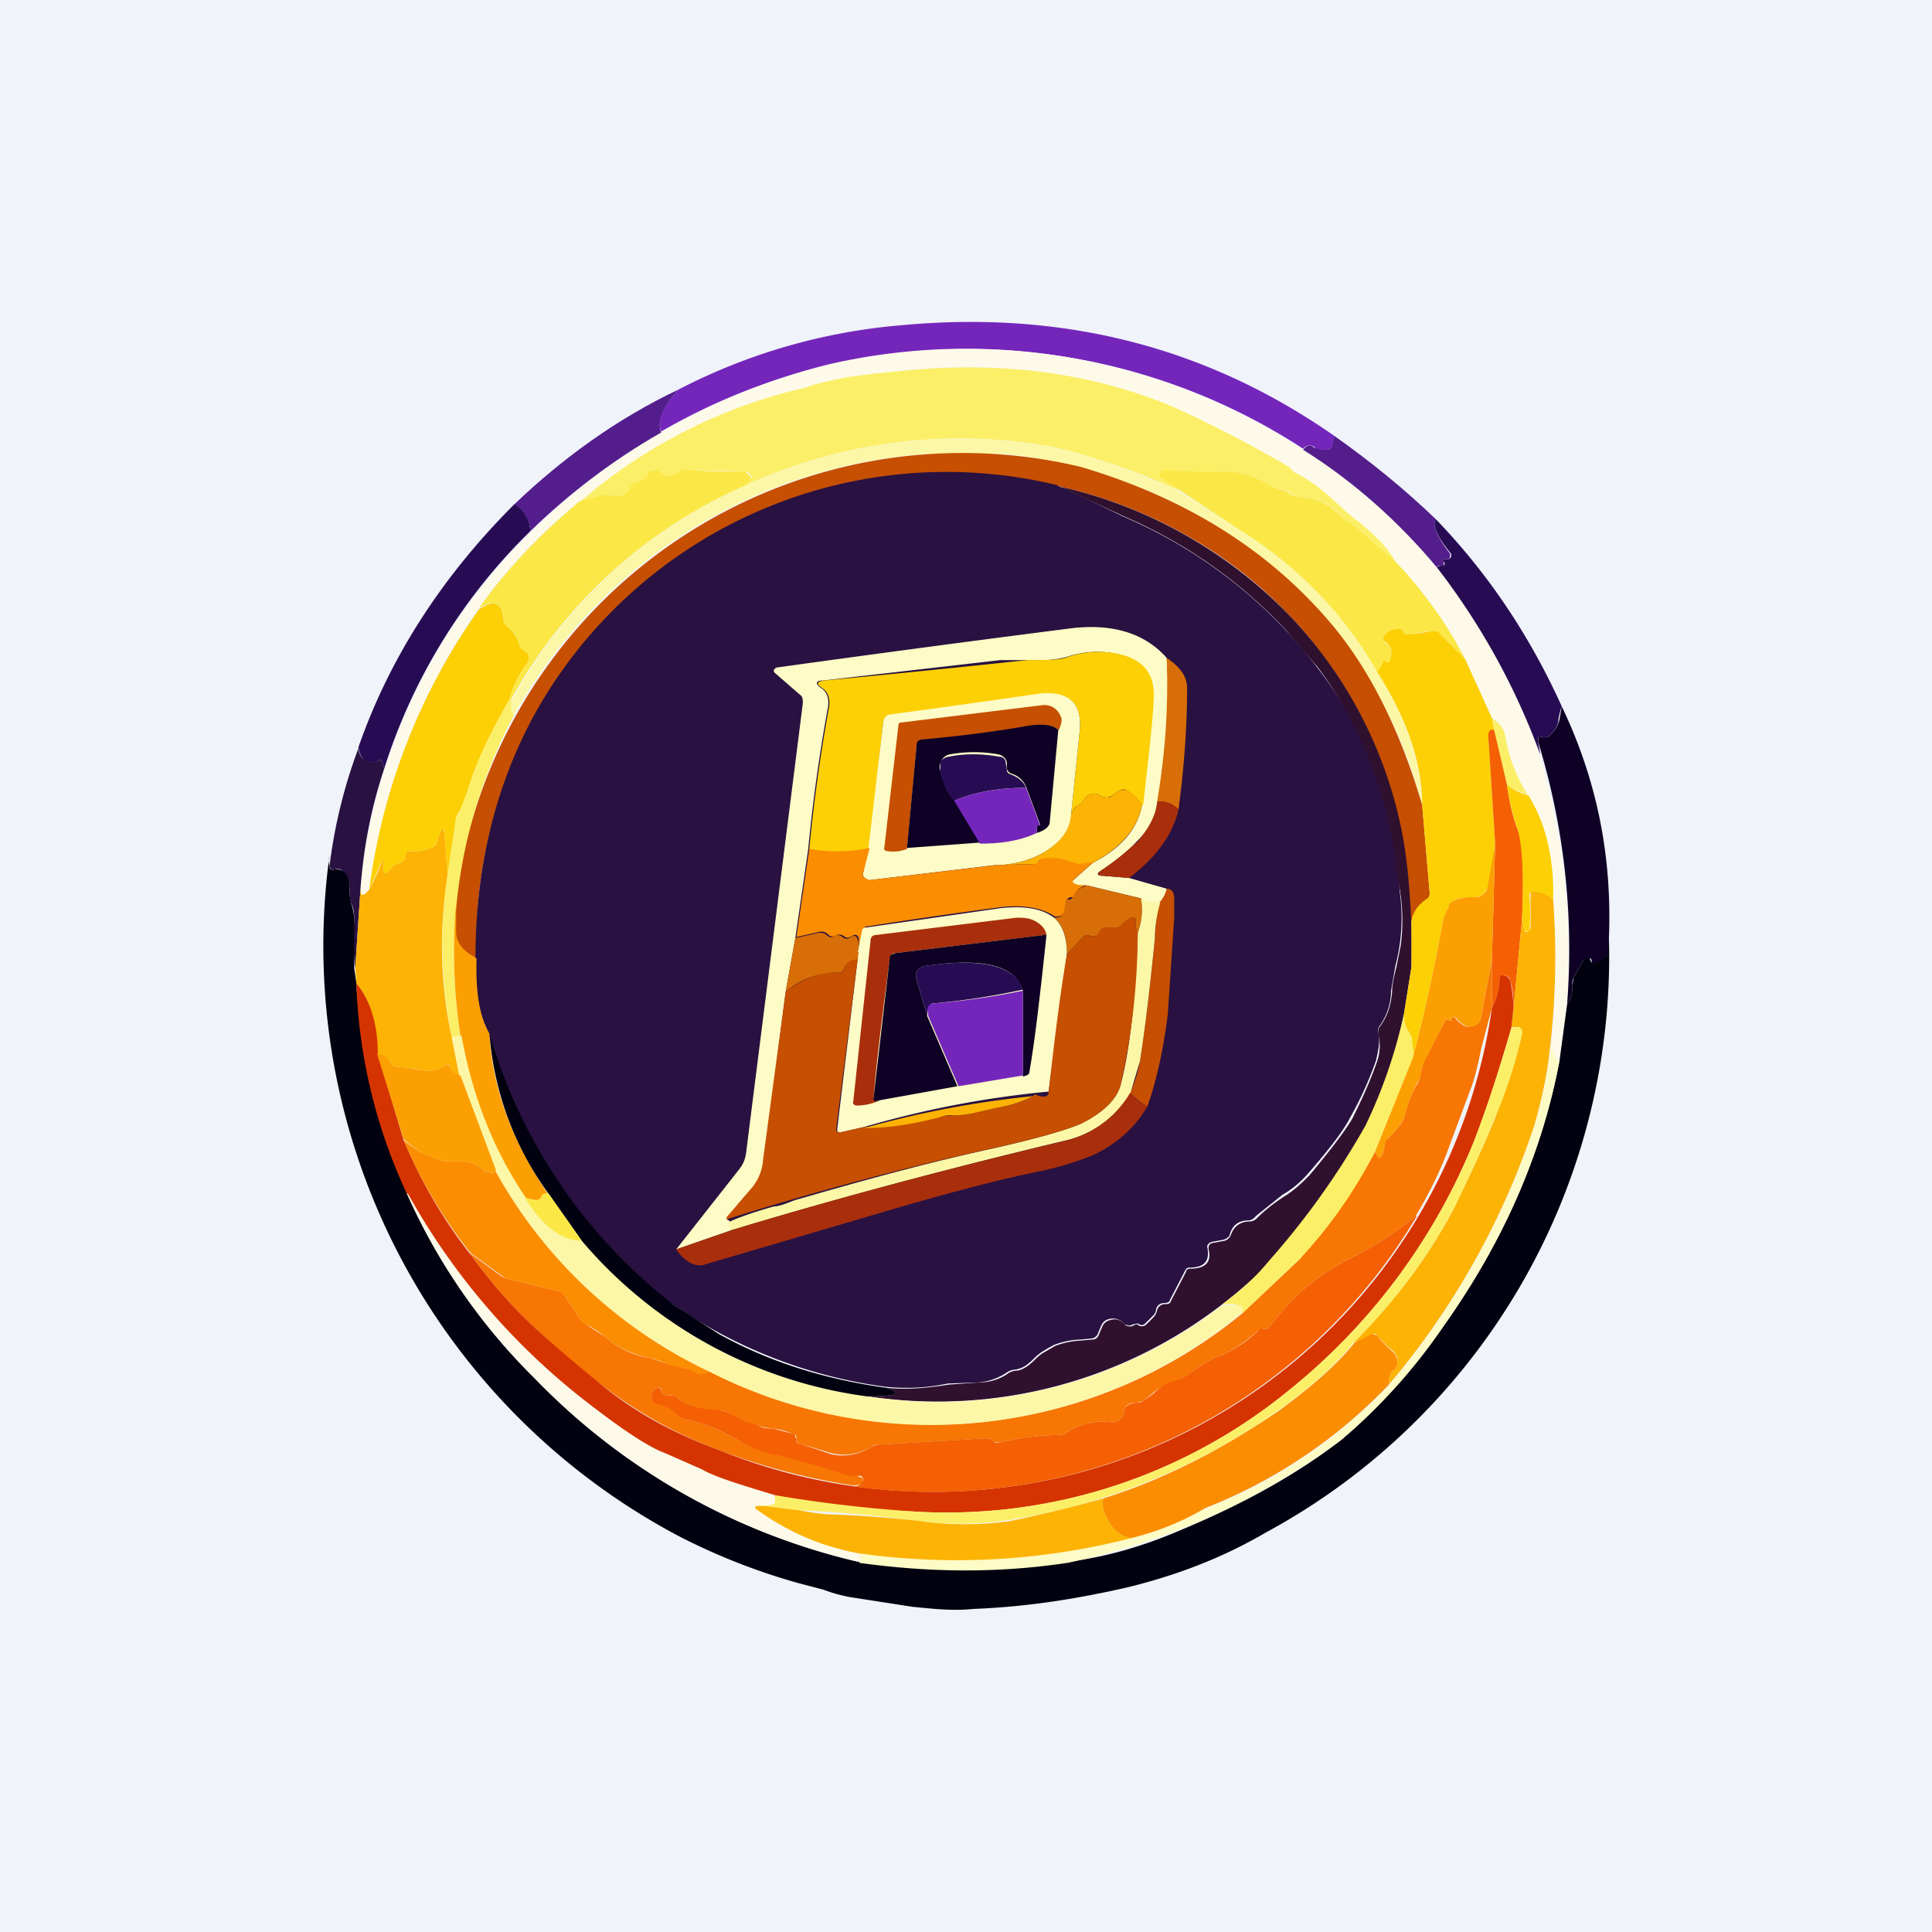 <!-- by TradingView --><svg width="18" height="18" viewBox="0 0 18 18" xmlns="http://www.w3.org/2000/svg"><path fill="#F0F3FA" d="M0 0h18v18H0z"/><path d="m12.43 4.06-.02.1c0 .02-.02.03-.05.03h-.06c-.02 0-.04 0-.05-.02-.03-.03-.07-.03-.11.01a5.71 5.71 0 0 0-5.98-.16c-.04-.1.01-.23.16-.39a5.5 5.5 0 0 1 2.08-.6c1.5-.14 2.84.2 4.03 1.03Z" fill="#7426BB"/><path d="M12.14 4.18a5.34 5.34 0 0 1 2.2 2.85c.23.75.31 1.53.26 2.33l-.07.52c-.04 0-.07-.07-.07-.2.04-.44.04-.87 0-1.3.02-.39-.06-.71-.23-.98-.1-.16-.17-.34-.2-.52a.28.28 0 0 0-.13-.2l-.25-.54c-.18-.35-.4-.66-.67-.93-.09-.13-.2-.25-.32-.34l-.29-.25c-.1-.08-.2-.16-.32-.22a.16.16 0 0 1-.05-.05 12 12 0 0 0-1.08-.56 5.1 5.1 0 0 0-2.7-.31 7.25 7.25 0 0 0-.73.13l-.65.22c-.44.15-.92.43-1.44.84a4.7 4.7 0 0 0-1.14 1.3 5.8 5.8 0 0 0-.82 2.32l-.03.03c-.03.03-.05.02-.05-.02v-.04a5.34 5.34 0 0 1 1.59-3.3 5.93 5.93 0 0 1 2.79-1.57 5.71 5.71 0 0 1 4.4.8Z" fill="#FDFAEA"/><path d="m12.98 5.21-.38-.33a.1.1 0 0 0-.05-.02.07.07 0 0 1-.04-.03.51.51 0 0 0-.42-.2l-.05-.02a.2.2 0 0 0-.1-.05.3.3 0 0 1-.11-.04.8.8 0 0 0-.47-.13 3.48 3.48 0 0 1-.53 0 .05.05 0 0 0-.02.01c-.01.03 0 .04.02.06.06.03.11.06.15.11a6.3 6.3 0 0 0-1.14-.4 4.79 4.79 0 0 0-2.89.35L7 4.44a.08.08 0 0 0-.04-.04.1.1 0 0 0-.05-.01c-.17 0-.34 0-.5-.02a.1.1 0 0 0-.08.02c-.06.06-.13.05-.2 0a.05.05 0 0 0-.04-.01.04.04 0 0 0-.03.02.14.14 0 0 1-.11.09.09.09 0 0 0-.07.05c-.03.06-.1.09-.17.07h-.07l-.23.06a4.86 4.86 0 0 1 2.1-1.06c.1-.04.22-.06.35-.09a7.25 7.25 0 0 1 .5-.06c.92-.1 1.78 0 2.57.33a12.03 12.03 0 0 1 1.08.56l.05.05c.12.06.23.14.32.22.09.08.18.17.29.25.12.1.23.2.32.34Z" fill="#FCEF68"/><path d="M6.32 3.63c-.15.16-.2.3-.16.4-.44.25-.85.56-1.22.92 0-.1-.05-.17-.15-.25.45-.43.96-.8 1.53-1.07ZM12.43 4.06c.34.24.66.5.95.78-.04.04 0 .15.13.32v.03l-.01.02h-.04c-.02 0-.03 0-.01.02v.02c.01.02 0 .02-.01.02-.03 0-.05 0-.05.02-.35-.42-.77-.8-1.25-1.1.04-.05.08-.05.1-.02l.06.02h.06c.03 0 .05-.01.05-.04l.02-.09Z" fill="#531E8C"/><path d="m10.98 4.57.56.36c.56.35.99.8 1.29 1.33.27.42.41.83.42 1.24a4.6 4.6 0 0 0-.84-1.68 4.66 4.66 0 0 0-3.05-1.59h-.73a4.76 4.76 0 0 0-3.84 2.43c-.03 0-.04-.05-.02-.14a4.6 4.6 0 0 1 2.18-2 4.79 4.79 0 0 1 2.88-.35c.3.06.68.2 1.15.4Z" fill="#FCF7A6"/><path d="m13.25 7.5.07.82c0 .02 0 .04-.02.05a.43.43 0 0 0-.1.1.23.23 0 0 0-.05.14v.4c0-.45-.02-.84-.08-1.16a4.05 4.05 0 0 0-2.03-2.87 4.3 4.3 0 0 0-1.18-.45 4.39 4.39 0 0 0-5.42 4.4c-.13-.07-.2-.15-.2-.25v-.26a4.76 4.76 0 0 1 5.83-4.07c.98.29 1.76.78 2.34 1.47.36.43.64 1 .84 1.68Z" fill="#C64F01"/><path d="M6.95 4.52a4.6 4.6 0 0 0-2.19 2l-.02.01c.02-.1.07-.2.17-.35.03-.05.02-.09-.03-.12a.08.08 0 0 1-.04-.05.32.32 0 0 0-.12-.18.08.08 0 0 1-.03-.06c-.01-.16-.09-.19-.23-.1.26-.37.58-.7.94-1l.23-.06h.07c.08.02.14 0 .17-.07a.09.09 0 0 1 .07-.05.14.14 0 0 0 .11-.09l.03-.02h.05c.06.06.13.07.2.01a.1.1 0 0 1 .07-.02c.16.02.33.03.5.02a.1.1 0 0 1 .05.01l.04.04c0 .02 0 .04-.04.08ZM12.98 5.21c.26.27.49.58.67.93l-.23-.23a.09.09 0 0 0-.07-.03 1.07 1.07 0 0 0-.24.04l-.03-.01c0-.04-.02-.05-.05-.05-.06 0-.1.02-.13.06-.02.02-.02.05 0 .06.07.05.08.11.04.19h-.02l-.02-.01c0-.02 0-.02 0 0a.31.31 0 0 1-.07.1c-.3-.53-.73-.98-1.29-1.33a200.86 200.86 0 0 1-.71-.47c-.03-.02-.03-.03-.02-.06a.05.05 0 0 1 .05-.02c.17.01.34.02.5.01a.8.8 0 0 1 .47.13.3.3 0 0 0 .1.04.2.2 0 0 1 .1.05l.06.02c.17 0 .31.07.42.2l.04.03a.1.1 0 0 1 .05.02l.38.33Z" fill="#FBE846"/><path d="M9.86 4.53c.09.03.29.13.6.28a4.5 4.5 0 0 1 2.08 1.8 3.84 3.84 0 0 1 .5 1.69A1.75 1.75 0 0 1 13 9l-.04.23c0 .12-.04.23-.1.32a.08.08 0 0 0-.02.07c.02.09 0 .17-.02.26-.07.2-.15.37-.24.53-.06.12-.19.29-.39.52-.07.08-.15.15-.24.2l-.25.2a.1.1 0 0 1-.06.04c-.1 0-.15.04-.18.12 0 .03-.03.05-.06.06l-.11.02c-.03.01-.05.03-.04.06.02.12-.03.18-.17.18-.02 0-.03.01-.04.03l-.14.27c0 .02-.03.03-.05.03-.04 0-.07.02-.08.06 0 .03-.02.05-.04.07l-.06.06c-.02.02-.04.02-.07 0l-.05.01a.05.05 0 0 1-.03.01l-.04-.01a.14.14 0 0 0-.15-.05.1.1 0 0 0-.07.06l-.03.07a.07.07 0 0 1-.06.05l-.1.01a.76.76 0 0 0-.25.05 1.6 1.6 0 0 0-.12.07.48.48 0 0 0-.07.06.56.56 0 0 1-.07.06.24.24 0 0 1-.1.04.17.17 0 0 0-.07.02.55.55 0 0 1-.28.1l-.28.01c-.19.04-.38.05-.58.03a4.52 4.52 0 0 1-2.37-1.07 4.94 4.94 0 0 1-1.33-2.23 1.3 1.3 0 0 1-.12-.7c0-.85.19-1.62.57-2.3a4.39 4.39 0 0 1 4.85-2.1Z" fill="#291141"/><path d="M9.86 4.53A4.3 4.3 0 0 1 12 5.72a4.06 4.06 0 0 1 1.08 2.13c.05.32.08.71.07 1.16l-.07.44a4.59 4.59 0 0 1-1.69 2.7 4.34 4.34 0 0 1-3.3.86c.26 0 .32-.03.17-.08.2.02.39 0 .58-.03l.28-.02c.1 0 .2-.03.28-.09a.17.17 0 0 1 .07-.02c.03 0 .07-.02.1-.04a.56.56 0 0 0 .07-.06.48.48 0 0 1 .07-.06l.12-.07a.76.76 0 0 1 .24-.05l.11-.01c.03 0 .05-.02.06-.05l.03-.07a.1.1 0 0 1 .07-.06c.06-.02.11 0 .15.05l.04.01.03-.01c.02-.01.03-.02.05 0 .02.01.05.01.07-.01l.06-.06a.15.15 0 0 0 .04-.07c.01-.04.04-.06.08-.06.02 0 .04 0 .05-.03l.14-.27c0-.02.02-.03.04-.03.14 0 .2-.06.17-.18 0-.03 0-.05.04-.06l.11-.02c.03-.01.05-.03.06-.06.03-.08.09-.12.18-.12a.1.1 0 0 0 .06-.03c.08-.08.16-.14.25-.2.1-.06.17-.13.24-.2.2-.24.33-.41.4-.53.08-.16.16-.33.23-.53a.45.45 0 0 0 .01-.26c0-.02 0-.05.02-.07.07-.1.1-.2.11-.32 0-.07.02-.15.04-.23l.04-.2a1.75 1.75 0 0 0-.03-.63 3.84 3.84 0 0 0-.74-1.96l-.3-.35a4.5 4.5 0 0 0-1.51-1.06l-.6-.28Z" fill="#30102F"/><path d="M4.8 4.7c.1.08.14.16.14.25a5.34 5.34 0 0 0-1.36 2.21l-.02-.06-.01-.02h-.02a.06.06 0 0 1-.06.02c-.08 0-.12-.05-.13-.14.3-.86.8-1.61 1.45-2.26ZM13.38 4.84c.5.52.88 1.1 1.17 1.74a.81.81 0 0 0-.03.12c0 .05-.03.1-.07.14-.02.03-.05.03-.08.03-.03-.02-.05 0-.04.04l.02.12a6.5 6.5 0 0 0-.96-1.74c0-.01.02-.02.05-.02.01 0 .02 0 .02-.02l-.01-.02c-.02-.02-.01-.02.01-.02h.04l.02-.02v-.03c-.14-.17-.18-.28-.14-.32Z" fill="#270C54"/><path d="M4.74 6.53c-.18.31-.31.59-.38.83a.81.81 0 0 1-.08.2.18.18 0 0 0-.03.06l-.08.53-.03-.39c0-.05-.02-.05-.04 0a.4.4 0 0 0-.02.06c0 .03-.02.05-.04.07a.4.4 0 0 1-.22.04c-.03 0-.04.01-.04.04 0 .04-.02.06-.05.07a.17.17 0 0 0-.08.04l-.03.04c-.03.02-.05.02-.05-.02a.46.46 0 0 1 0-.1l-.13.29a5.8 5.8 0 0 1 1.02-2.61c.14-.1.22-.07.23.1 0 .02.02.04.03.05.06.05.1.11.12.18 0 .02.02.04.04.05.05.03.06.07.03.12-.1.14-.15.26-.17.35Z" fill="#FCD005"/><path d="m10.87 6.13.02.34c0 .14-.03.47-.1 1a.66.66 0 0 1-.2.37c-.07.08-.18.17-.33.27-.05.03-.04.05.02.05l.24.02.35.1c0 .04-.03.08-.06.13-.07 0-.13 0-.18-.04l-.5-.12H10c-.02-.02-.02-.04 0-.05l.18-.16c.27-.14.42-.32.46-.54.06-.52.1-.87.1-1.05-.01-.19-.11-.3-.3-.35a.88.88 0 0 0-.5.02c-.07.02-.2.04-.38.03h-.24l-1.65.19c-.07 0-.08.03-.02.07.06.04.08.11.06.2-.08.44-.14.88-.18 1.3l-.12.83-.09.5-.2 1.56a.46.46 0 0 1-.1.26 2.9 2.9 0 0 0-.25.3l.02.01.01.01c-.01.02 0 .05.02.08l-.52.18.59-.75a.3.3 0 0 0 .06-.14l.53-4.2c0-.03 0-.06-.03-.08l-.23-.2a.03.03 0 0 1-.01-.03l.02-.02a257.57 257.57 0 0 1 2.7-.36c.41-.06.73.03.94.27Z" fill="#FDFBC6"/><path d="m13.65 6.14.25.55.02.11c-.04-.01-.06.03-.05.12l.06.94-.06.4-.05.07a.12.12 0 0 1-.09.03c-.06 0-.12 0-.18.03a.09.09 0 0 0-.05.05 3.2 3.2 0 0 1-.05.11 17.56 17.56 0 0 1-.28 1.28l-.02-.17-.02-.04a.25.25 0 0 1-.05-.17l.07-.44v-.4c0-.06.02-.1.05-.15a.43.43 0 0 1 .1-.09.06.06 0 0 0 .02-.05l-.07-.82c0-.4-.15-.82-.42-1.24a.31.31 0 0 0 .06-.1c.01-.02.01-.02.01 0l.02.01h.02c.04-.08.03-.14-.03-.19-.03-.01-.03-.04-.01-.06.03-.04.07-.06.13-.06.03 0 .05.01.05.05h.06l.21-.03c.03 0 .05 0 .07.03l.23.23ZM10.64 7.5a.37.37 0 0 0-.13-.13.08.08 0 0 0-.07-.01.13.13 0 0 0-.05.03.13.13 0 0 1-.07.04.1.1 0 0 1-.07-.02.1.1 0 0 0-.09-.01.1.1 0 0 0-.06.05.12.12 0 0 1-.05.05.08.08 0 0 0-.05.05l-.02.03.08-.78c.02-.25-.1-.36-.37-.33a157.54 157.54 0 0 1-1.42.2.1.1 0 0 0-.04.05L8.1 7.91c-.2.04-.38.04-.56 0 .04-.42.1-.86.18-1.3.02-.09 0-.16-.06-.2-.06-.04-.05-.06.02-.07a136.78 136.78 0 0 0 1.89-.19c.18 0 .31 0 .38-.03a.88.88 0 0 1 .5-.02c.19.05.29.16.3.35 0 .18-.04.53-.1 1.05Z" fill="#FCD005"/><path d="M10.87 6.13c.12.08.19.17.19.28 0 .3-.02.68-.08 1.13-.07-.06-.14-.08-.2-.07a6.43 6.43 0 0 0 .09-1.34Z" fill="#D86E07"/><path d="M9.98 7.58c0 .15-.1.27-.25.36a.92.92 0 0 1-.46.12L8.1 8.2c-.02 0-.03 0-.04-.02a.04.04 0 0 1-.02-.04l.05-.23.14-1.19a.1.1 0 0 1 .04-.06 157.16 157.16 0 0 0 1.43-.2c.26-.02.38.09.36.34l-.08.78Z" fill="#FDFBC6"/><path d="m4.74 6.53.03-.01c-.02.09 0 .13.02.14a4.75 4.75 0 0 0-.5 2.99.2.2 0 0 0-.08.02c-.1-.5-.12-1.01-.04-1.52l.08-.53.03-.06.08-.2c.07-.24.2-.52.38-.83Z" fill="#FCEF68"/><path d="M9.86 6.8c-.04-.04-.13-.05-.27-.03-.34.06-.67.1-1 .13-.03 0-.05.02-.05.05l-.09.96a.35.35 0 0 1-.18.02c-.02 0-.04-.01-.03-.04l.13-1.13c0-.02.01-.03.04-.03l1.3-.16a.16.16 0 0 1 .17.1c.02.03.01.08-.02.14Z" fill="#C64F01"/><path d="M14.55 6.58c.33.69.47 1.4.44 2.16v.14l-.04.05a.35.35 0 0 1-.1.05h-.02v-.01c0-.02 0-.04-.02-.04-.03 0-.05 0-.06.02l-.09.16a.13.13 0 0 0-.01.07.3.3 0 0 1-.05.18 6.6 6.6 0 0 0-.27-2.45c0-.04 0-.06.04-.04.03 0 .06 0 .08-.03a.27.27 0 0 0 .08-.14l.02-.12Z" fill="#0E0125"/><path d="M13.9 6.69c.08.05.12.11.13.2.03.17.1.35.2.51a.48.48 0 0 1-.19-.09l-.12-.5-.02-.12Z" fill="#FCEF68"/><path d="m9.86 6.8-.08.86c0 .04-.05.08-.12.1V7.7c0-.01.01-.02.03-.01v-.01l-.13-.35a.21.21 0 0 0-.13-.12.07.07 0 0 1-.05-.05v-.06c-.01-.04-.04-.06-.07-.07a1.26 1.26 0 0 0-.47 0 .11.11 0 0 0-.07.06.1.1 0 0 0-.01.09c.04.15.09.24.13.27l.24.4-.68.05.09-.96c0-.03.02-.05.05-.05.33-.03.66-.07 1-.13.14-.02.23 0 .27.04Z" fill="#0E0125"/><path d="m13.92 6.8.12.51c.02.15.05.29.1.42s.06.41.04.84l-.08.84c0-.1 0-.19-.03-.27 0-.03-.03-.05-.05-.05-.03 0-.05 0-.05.03a.6.6 0 0 1-.07.27v-.45l.03-1.08-.06-.94c-.01-.1 0-.13.05-.12Z" fill="#F46003"/><path d="M3.34 6.96c0 .09.05.13.13.14.02 0 .04 0 .06-.02h.02l.01.02.02.06c-.12.36-.19.72-.22 1.1l-.05.76c-.02-.15-.02-.3-.01-.44 0-.06 0-.11-.03-.17a.37.37 0 0 1-.01-.15.16.16 0 0 0-.05-.12c-.02-.04-.05-.05-.09-.04-.03.01-.04 0-.05-.03a4.78 4.78 0 0 1 .27-1.1Z" fill="#291141"/><path d="M9.56 7.34c-.26 0-.48.04-.67.12-.04-.03-.09-.12-.13-.27V7.1a.11.11 0 0 1 .08-.05c.15-.03.3-.03.47 0 .03 0 .06.02.06.06l.01.06c0 .03.02.04.05.05.07.03.11.07.13.12Z" fill="#270C54"/><path d="M14.04 7.31c.06.05.12.08.2.1.16.26.24.58.23.97a.38.38 0 0 0-.17-.07c-.03 0-.05 0-.05.03a2.46 2.46 0 0 1 0 .34c-.03 0-.04 0-.05-.02l-.02-.1c.02-.42 0-.7-.04-.83a2.19 2.19 0 0 1-.1-.42Z" fill="#FCD005"/><path d="m9.56 7.34.13.35c-.02 0-.03 0-.03.02v.05c-.17.08-.35.1-.53.1l-.24-.4c.19-.08.41-.12.67-.12Z" fill="#7426BB"/><path d="M10.64 7.5c-.04.22-.2.4-.46.54l-.14.02c-.02 0-.05 0-.07-.02a.5.5 0 0 0-.28-.03l-.02.02s0 .02-.02.02l-.38.01c.17 0 .32-.04.46-.12.16-.1.24-.21.25-.36l.02-.03c.01-.02.02-.04.05-.05a.12.12 0 0 0 .05-.05.1.1 0 0 1 .06-.05.1.1 0 0 1 .09.01.1.1 0 0 0 .07.02c.03 0 .05-.02.07-.04a.13.13 0 0 1 .05-.03h.07c.05.04.1.08.13.14Z" fill="#FCB304"/><path d="M10.78 7.47c.06-.01.13 0 .2.07-.05.23-.2.44-.46.64l-.24-.02c-.06 0-.06-.02-.02-.05.15-.1.26-.2.34-.27.1-.12.17-.24.18-.37Z" fill="#A92F0C"/><path d="M4.17 8.15c-.08.51-.07 1.02.04 1.52l.07.35a.13.13 0 0 1-.09-.08c0-.02-.03-.03-.05-.01a.25.25 0 0 1-.21.04 1.62 1.62 0 0 0-.23-.03c-.03 0-.05-.02-.06-.04-.02-.04-.06-.07-.13-.08 0-.28-.06-.5-.19-.66l-.01-.14.05-.76v.04c0 .04.02.05.05.02l.03-.03A2.24 2.24 0 0 0 3.57 8v.1c0 .04.02.04.05.02l.03-.04a.17.17 0 0 1 .08-.04c.03-.01.05-.03.05-.07 0-.03.01-.04.04-.04a.4.4 0 0 0 .22-.04.09.09 0 0 0 .04-.07.4.4 0 0 1 .02-.06c.02-.05.03-.05.04 0l.03.39Z" fill="#FCB304"/><path d="m13.93 7.86-.03 1.08-.1.54a.1.1 0 0 1-.06.08.1.1 0 0 1-.1-.01.3.3 0 0 1-.07-.06c-.02-.02-.04-.02-.05.01 0 .01 0 .02-.02 0h-.03l-.01.02-.2.4a.2.2 0 0 0-.02.06c0 .04-.01.07-.03.1-.05.09-.09.2-.12.31-.01.05-.07.13-.16.22a.11.11 0 0 0-.03.06c-.02.13-.05.15-.09.06l.36-.9a17.5 17.5 0 0 0 .28-1.28l.05-.11c0-.03.03-.04.05-.05a.37.37 0 0 1 .18-.03c.03 0 .06 0 .09-.03a.11.11 0 0 0 .04-.07l.07-.4Z" fill="#FC9F03"/><path d="m8.1 7.91-.06.23c0 .02 0 .03.02.04l.04.02 1.18-.14.37-.01.02-.02L9.7 8h.01a.5.5 0 0 1 .27.03l.07.02.14-.02-.18.16c-.02.01-.02.03 0 .04.03.02.07.02.13.01-.07.02-.11.05-.13.1 0 .02-.02.02-.04.02l-.02.01a.07.07 0 0 0-.02.06c0 .08-.03.11-.1.11-.12-.08-.28-.11-.49-.09a45 45 0 0 0-1.25.18c-.03 0-.04.01-.05.04l-.03.2-.01-.13c-.01-.03-.03-.04-.06-.02s-.06.02-.08 0a.07.07 0 0 0-.08 0 .06.06 0 0 1-.07-.02.09.09 0 0 0-.07-.02l-.22.05.12-.82c.18.03.37.03.56-.01Z" fill="#FB8D01"/><path d="M3.07 7.97a.2.2 0 0 0 0 .1c0 .03.02.04.05.03.04 0 .07 0 .1.04s.04.08.04.12c-.01.05 0 .1.01.15.02.06.03.11.03.17v.44l.02.14a5.63 5.63 0 0 0 1.66 3.68A6.11 6.11 0 0 0 8 14.55c.64.1 1.3.1 1.95 0 .34-.04.69-.14 1.04-.29.6-.25 1.1-.53 1.5-.84.3-.25.63-.6.97-1.08.56-.8.91-1.61 1.07-2.46l.07-.52a.3.3 0 0 0 .05-.18l.01-.07.09-.16c.01-.02.03-.03.06-.02l.02.04.01.01a.35.35 0 0 0 .1-.05.08.08 0 0 0 .04-.05l.01-.14a6.1 6.1 0 0 1-3.2 5.54c-.41.24-.84.4-1.29.51-.44.1-.91.18-1.43.2-.19.02-.37 0-.57-.02l-.58-.09a1.4 1.4 0 0 1-.25-.07l-.23-.06a5.9 5.9 0 0 1-1.1-.43 6.22 6.22 0 0 1-3.27-6.35Z" fill="#020110"/><path d="m10.13 8.25.5.12a.6.6 0 0 1-.03.32.2.2 0 0 1-.02-.11c0-.03-.01-.04-.04-.03a.21.21 0 0 0-.08.06.08.08 0 0 1-.08.03h-.08a.08.08 0 0 0-.06.05c-.01.03-.04.04-.08.03a.06.06 0 0 0-.07.01l-.15.16c0-.15-.03-.26-.12-.34.07 0 .1-.03.1-.11l.02-.06h.02c.02 0 .03-.01.04-.03.02-.05.06-.08.13-.1Z" fill="#D86E07"/><path d="M10.87 8.28c.05 0 .07.04.07.09v.18l-.06.9c-.04.32-.1.6-.19.86a.63.63 0 0 1-.16-.13c.04-.09.07-.18.09-.29.06-.38.1-.76.14-1.15 0-.11.02-.22.04-.33a.27.27 0 0 0 .07-.13Z" fill="#C64F01"/><path d="M14.47 8.38a7.35 7.35 0 0 1-.05 1.55 4.4 4.4 0 0 1-.13.57 7.28 7.28 0 0 1-1.35 2.4c0-.06.01-.11.04-.13a.1.1 0 0 0 .04-.09.13.13 0 0 0-.05-.1.98.98 0 0 1-.14-.14c-.01-.01-.03-.02-.05 0l-.17.07c.38-.38.7-.8.94-1.26.12-.25.25-.52.37-.81.1-.26.2-.53.26-.81 0-.02 0-.04-.02-.05a.05.05 0 0 0-.05-.01h-.03l.02-.16.08-.84.02.09c0 .02.02.03.04.02l.02-.03v-.3c0-.04 0-.05.04-.04.06 0 .12.03.17.07Z" fill="#FCB304"/><path d="M10.63 8.37c.06.03.11.04.18.04-.03.1-.05.22-.05.33-.04.39-.08.77-.14 1.15l-.09.3a.96.96 0 0 1-.62.44c-1.17.28-2.2.56-3.09.83-.03-.03-.03-.06-.02-.08.14-.06.27-.1.41-.14.05 0 .12-.03.2-.06l.14-.04c.59-.17 1.15-.32 1.7-.44.4-.09.68-.17.82-.23.2-.1.33-.22.37-.36.08-.3.14-.78.16-1.42a.6.6 0 0 0 .03-.32Z" fill="#FCF7A6"/><path d="M4.25 8.42v.26c0 .1.06.18.19.25-.01.32.03.55.12.7.03.53.22 1.02.55 1.5-.03-.02-.06 0-.07.03-.02.02-.04.03-.06.02l-.09-.02c-.3-.44-.5-.95-.6-1.51a5.1 5.1 0 0 1-.04-1.23Z" fill="#FC9F03"/><path d="M9.82 8.55c.09.08.12.2.12.34l-.17 1.28a9.2 9.2 0 0 0-1.72.33l-.22.05c-.02 0-.03 0-.03-.03l.19-1.58v-.07l.04-.19c0-.03.02-.04.05-.04l1.25-.18c.21-.02.37 0 .49.09Z" fill="#FDFBC6"/><path d="m9.75 8.71-1.41.17c-.03 0-.04.02-.05.05-.08.6-.13 1.03-.15 1.29 0 .04.01.05.06.03a.5.5 0 0 1-.22.05c-.02 0-.04-.02-.03-.04l.16-1.49c0-.04.02-.06.06-.06l1.3-.16c.05 0 .1 0 .15.02.07.03.12.08.13.14Z" fill="#A92F0C"/><path d="M10.6 8.69a6.53 6.53 0 0 1-.16 1.42c-.04.14-.17.26-.37.36-.14.06-.42.14-.83.23a28.9 28.9 0 0 0-2.47.66v-.02l.24-.28a.46.46 0 0 0 .1-.26l.21-1.56c.17-.13.34-.19.5-.18.02 0 .04 0 .04-.03.03-.07.07-.1.13-.09l-.2 1.58c0 .02.02.03.04.03l.22-.05c.24 0 .47-.03.7-.1l.15-.01c.06 0 .11 0 .16-.02l.23-.05c.13-.02.24-.06.36-.12.08.03.12.02.12-.03.05-.44.1-.87.17-1.28l.15-.16a.06.06 0 0 1 .07-.01c.04.01.07 0 .08-.04a.08.08 0 0 1 .06-.04h.08c.03 0 .05 0 .07-.03a.21.21 0 0 1 .09-.06c.03-.01.04 0 .04.03 0 .04 0 .08.02.1Z" fill="#C64F01"/><path d="m8 8.87-.01.07c-.06 0-.1.02-.13.09 0 .02-.02.03-.04.03a.75.75 0 0 0-.5.18l.09-.5.22-.05c.02 0 .05 0 .07.02.02.02.05.03.07.01a.07.07 0 0 1 .08.01c.02.02.05.02.08 0s.05-.01.06.02c.01.03.02.07 0 .12Z" fill="#D86E07"/><path d="M9.75 8.71c-.06.57-.11 1-.16 1.28 0 .02-.02.03-.06.04v-.8c-.07-.24-.38-.31-.91-.23-.08.02-.1.06-.08.13l.1.34.28.65-.72.13c-.05.02-.07.01-.06-.03l.15-1.3c0-.02.02-.03.05-.04l1.4-.17Z" fill="#0E0125"/><path d="M13.9 8.94v.45l-.1.38c-.03.15-.06.28-.1.38l-.19.51c-.08.23-.19.45-.32.67-.17.14-.38.28-.62.4a2 2 0 0 0-.73.62l-.03.03h-.04l-.04.01c-.11.1-.24.19-.38.25a.85.85 0 0 0-.2.11.86.86 0 0 1-.26.14.52.52 0 0 0-.15.09.91.91 0 0 1-.09.07.18.18 0 0 1-.08.02c-.06 0-.1.04-.1.09a.1.1 0 0 1-.04.07.1.1 0 0 1-.08.02.6.6 0 0 0-.4.09.19.19 0 0 1-.1.03c-.18 0-.36.03-.54.07-.02 0-.05 0-.06-.02a.07.07 0 0 0-.06-.02l-1 .06c-.03 0-.05 0-.07.02a.5.5 0 0 1-.37.06l-.3-.09c-.02 0-.03-.02-.03-.04s0-.04-.03-.05a.64.64 0 0 0-.19-.05.72.72 0 0 1-.15-.03c-.1-.03-.2-.08-.29-.13a.16.16 0 0 0-.08-.01.57.57 0 0 1-.36-.11.12.12 0 0 0-.1-.03c-.03 0-.05-.01-.06-.04 0-.04-.02-.04-.05-.02-.03.01-.04.04-.04.07 0 .03.03.05.06.06.07.02.13.06.18.1.03.03.06.05.1.06.17.04.32.1.47.19.11.06.24.1.38.14a6.5 6.5 0 0 1 .78.21v.04c-.02.02-.05.03-.09.03a6.02 6.02 0 0 1-1.25-.33 4.1 4.1 0 0 1-1.11-.62c-.27-.2-.48-.4-.66-.57-.22-.21-.4-.43-.56-.65l.3.22.04.02.5.12c.02 0 .04.02.05.04l.15.23.05.04.17.11c.13.11.27.18.42.2l.15.05.19.05c.02 0 .04 0 .06.02.06.04.11.04.16 0a4.54 4.54 0 0 0 4.96-.53l.53-.5a.13.13 0 0 0 .04-.06.3.3 0 0 1 .1-.12 4.4 4.4 0 0 0 .57-.83c.04.09.07.07.09-.06 0-.02.01-.05.03-.06.1-.1.15-.17.16-.22.03-.12.07-.22.12-.3a.28.28 0 0 0 .03-.11l.02-.07.2-.39.01-.02h.03c.01.02.02.01.02 0 .01-.03.03-.03.05 0a.3.3 0 0 0 .06.05.1.1 0 0 0 .1.01.1.1 0 0 0 .07-.08l.1-.54Z" fill="#F77604"/><path d="M9.53 9.22a6.77 6.77 0 0 1-.85.13.13.13 0 0 0-.04.06v.06l-.1-.34c-.02-.07 0-.11.08-.13.53-.08.84 0 .91.22Z" fill="#270C54"/><path d="m14.1 9.4-.02.18c-.14.48-.26.84-.35 1.06A5.74 5.74 0 0 1 12 12.96a5.03 5.03 0 0 1-3.53 1.12 4.38 4.38 0 0 1-2.28-.54c-.13-.05-.35-.19-.65-.42a6.38 6.38 0 0 1-1.75-2 5.01 5.01 0 0 1-.47-1.96c.13.16.2.38.2.66l.24.8c.16.38.36.73.61 1.05.16.22.34.44.56.65.18.17.4.36.66.57.3.25.67.46 1.11.62a5.3 5.3 0 0 0 2.78.33 5.25 5.25 0 0 0 4.42-4.45.6.6 0 0 0 .07-.27c0-.03.02-.04.04-.03.03 0 .05.02.06.05.02.08.03.17.03.27Z" fill="#D53401"/><path d="M9.53 9.22v.8l-.6.1-.28-.65-.01-.06c0-.03.02-.05.04-.06a6.77 6.77 0 0 0 .85-.12Z" fill="#7426BB"/><path d="M13.08 9.45c0 .06.01.12.05.17l.02.04.02.18-.36.89a4.4 4.4 0 0 1-.7 1l-.54.51c.01-.03 0-.05-.01-.07l-.07-.02h-.1c.15-.11.3-.24.43-.4a7.33 7.33 0 0 0 .9-1.26c.16-.33.28-.68.36-1.04Z" fill="#FCEF68"/><path d="m14.08 9.58.03-.01h.05c.02.02.03.04.02.06-.06.28-.15.55-.26.8-.12.3-.25.57-.37.82a5.2 5.2 0 0 1-.94 1.26c-.16.2-.39.41-.7.63a5.93 5.93 0 0 1-2.5 1.02 3 3 0 0 1-.86.01 12.64 12.64 0 0 0-1.11-.1l-.33-.04a.09.09 0 0 1 .07-.01c.03 0 .04-.01.04-.04v-.05c.41.07.83.12 1.26.15A5.03 5.03 0 0 0 12 12.96a5.74 5.74 0 0 0 1.73-2.32 13 13 0 0 0 .35-1.06Z" fill="#FCEF68"/><path d="M4.3 9.65c.1.56.3 1.07.6 1.51.16.27.33.4.52.4.7.8 1.58 1.3 2.66 1.45a4.34 4.34 0 0 0 3.31-.85h.17c.02.03.02.05 0 .08a4.54 4.54 0 0 1-4.95.54 4.44 4.44 0 0 1-2-1.88l-.33-.88-.07-.35a.2.2 0 0 1 .09-.02Z" fill="#FCF7A6"/><path d="M4.56 9.63a4.94 4.94 0 0 0 1.72 2.53l.42.27c.45.25.97.42 1.56.5.15.05.1.08-.18.08a4.21 4.21 0 0 1-2.66-1.45l-.31-.44a2.89 2.89 0 0 1-.55-1.5Z" fill="#020110"/><path d="M14.46 9.68c0 .13.03.2.07.2-.16.85-.51 1.67-1.07 2.46a5.2 5.2 0 0 1-.97 1.08 6.45 6.45 0 0 1-2.54 1.14c-.66.1-1.3.09-1.95 0 .02-.01.02-.04-.01-.1a6.52 6.52 0 0 0 3.24-.4l.32-.14a4.75 4.75 0 0 0 1.39-1.01 7.28 7.28 0 0 0 1.35-2.4 4.39 4.39 0 0 0 .17-.83Z" fill="#FDFBC6"/><path d="M3.51 9.82c.07 0 .11.04.13.08.01.02.03.04.06.04.08 0 .15.02.23.03.08.02.15 0 .21-.04.02-.02.04-.01.05.01.02.04.05.07.1.08l.33.88-.01.02c-.01.02-.02.02-.04 0h-.05a.3.3 0 0 0-.24-.1.5.5 0 0 1-.17-.01.75.75 0 0 1-.35-.2l-.25-.8Z" fill="#FC9F03"/><path d="M10.53 10.18c.05.06.1.1.16.13-.12.2-.28.34-.48.44-.16.07-.33.12-.51.16-.35.07-.77.18-1.26.32l-1.87.55a.17.17 0 0 1-.13-.01.38.38 0 0 1-.14-.13l.52-.18c.89-.27 1.92-.55 3.1-.83a.96.96 0 0 0 .61-.45Z" fill="#A92F0C"/><path d="M9.65 10.2c-.12.06-.23.1-.36.12l-.22.05a.6.6 0 0 1-.17.02c-.06 0-.1 0-.15.02-.23.06-.46.1-.7.1a9.2 9.2 0 0 1 1.6-.3Z" fill="#FCB304"/><path d="M3.76 10.62c.1.09.21.15.35.19a.5.5 0 0 0 .17.01.3.3 0 0 1 .24.1h.05c.02.02.03.02.04 0v-.02a4.44 4.44 0 0 0 2 1.88c-.05.03-.1.03-.16 0a.13.13 0 0 0-.06-.03.74.74 0 0 1-.19-.05.95.95 0 0 0-.15-.05.9.9 0 0 1-.42-.2.88.88 0 0 0-.17-.11.12.12 0 0 1-.05-.04l-.15-.23a.09.09 0 0 0-.05-.04l-.5-.12-.03-.02-.3-.22a4.49 4.49 0 0 1-.62-1.05Z" fill="#FB8D01"/><path d="M3.8 11.12a6.38 6.38 0 0 0 1.74 2c.3.23.52.37.66.42l.34.15c.12.07.35.14.68.24v.05c0 .03-.01.04-.04.04l-.07.01a.2.2 0 0 0-.04 0c-.04 0-.05.02 0 .04.28.2.58.33.92.4.03.05.03.08 0 .08a6.11 6.11 0 0 1-3-1.7 5.63 5.63 0 0 1-1.2-1.73Z" fill="#FDFAEA"/><path d="m5.11 11.12.31.44c-.19 0-.36-.13-.53-.4l.09.02c.02 0 .04 0 .06-.02.01-.04.04-.05.07-.04Z" fill="#FBE846"/><path d="M13.2 11.33a5.25 5.25 0 0 1-5.24 2.52c.03 0 .06-.02.07-.04a.03.03 0 0 0 .01-.04.03.03 0 0 0-.03-.02.4.4 0 0 1-.19-.03 6.5 6.5 0 0 0-.57-.16 1.3 1.3 0 0 1-.37-.14c-.15-.09-.3-.15-.47-.19a.22.22 0 0 1-.1-.05.45.45 0 0 0-.18-.1.07.07 0 0 1-.06-.07c0-.03.01-.06.04-.07.03-.02.04-.02.05.02.01.03.03.04.07.04.03 0 .06 0 .09.03.1.07.22.11.36.1l.08.02c.1.05.19.1.3.13.03.02.08.03.14.03l.2.05.02.05c0 .02 0 .04.03.04l.3.1a.5.5 0 0 0 .37-.07.13.13 0 0 1 .06-.02l1-.06c.03 0 .05 0 .07.02.01.02.04.03.06.02.18-.04.36-.07.54-.07.04 0 .07-.01.1-.03a.6.6 0 0 1 .4-.09.1.1 0 0 0 .08-.02.1.1 0 0 0 .04-.07c0-.05.04-.08.1-.09.03 0 .06 0 .08-.02a.9.9 0 0 0 .1-.07.52.52 0 0 1 .14-.1c.1-.02.18-.07.26-.13a.85.85 0 0 1 .2-.11c.14-.06.27-.14.38-.25a.04.04 0 0 1 .04-.01h.04l.03-.03a2 2 0 0 1 .73-.62c.24-.12.45-.26.62-.4Z" fill="#F46003"/><path d="M12.94 12.9a4.76 4.76 0 0 1-1.71 1.15c-.22.13-.45.22-.69.28a.28.28 0 0 1-.2-.14c-.06-.09-.08-.17-.06-.23.55-.17 1.1-.45 1.64-.82.3-.22.53-.42.7-.63l.16-.08.05.01c.04.06.09.1.14.15.03.02.04.05.05.09a.1.1 0 0 1-.04.09c-.03.02-.04.07-.04.14Z" fill="#FB8D01"/><path d="M10.28 13.96c-.02.06 0 .14.06.23.05.08.11.12.2.14a6.52 6.52 0 0 1-2.55.14 2.3 2.3 0 0 1-.93-.4c-.04-.02-.03-.04.01-.04h.04l.33.04c.11.02.22.04.32.04.27.01.53.03.8.06a3 3 0 0 0 .86 0c.29-.06.58-.13.86-.21Z" fill="#FCB304"/></svg>